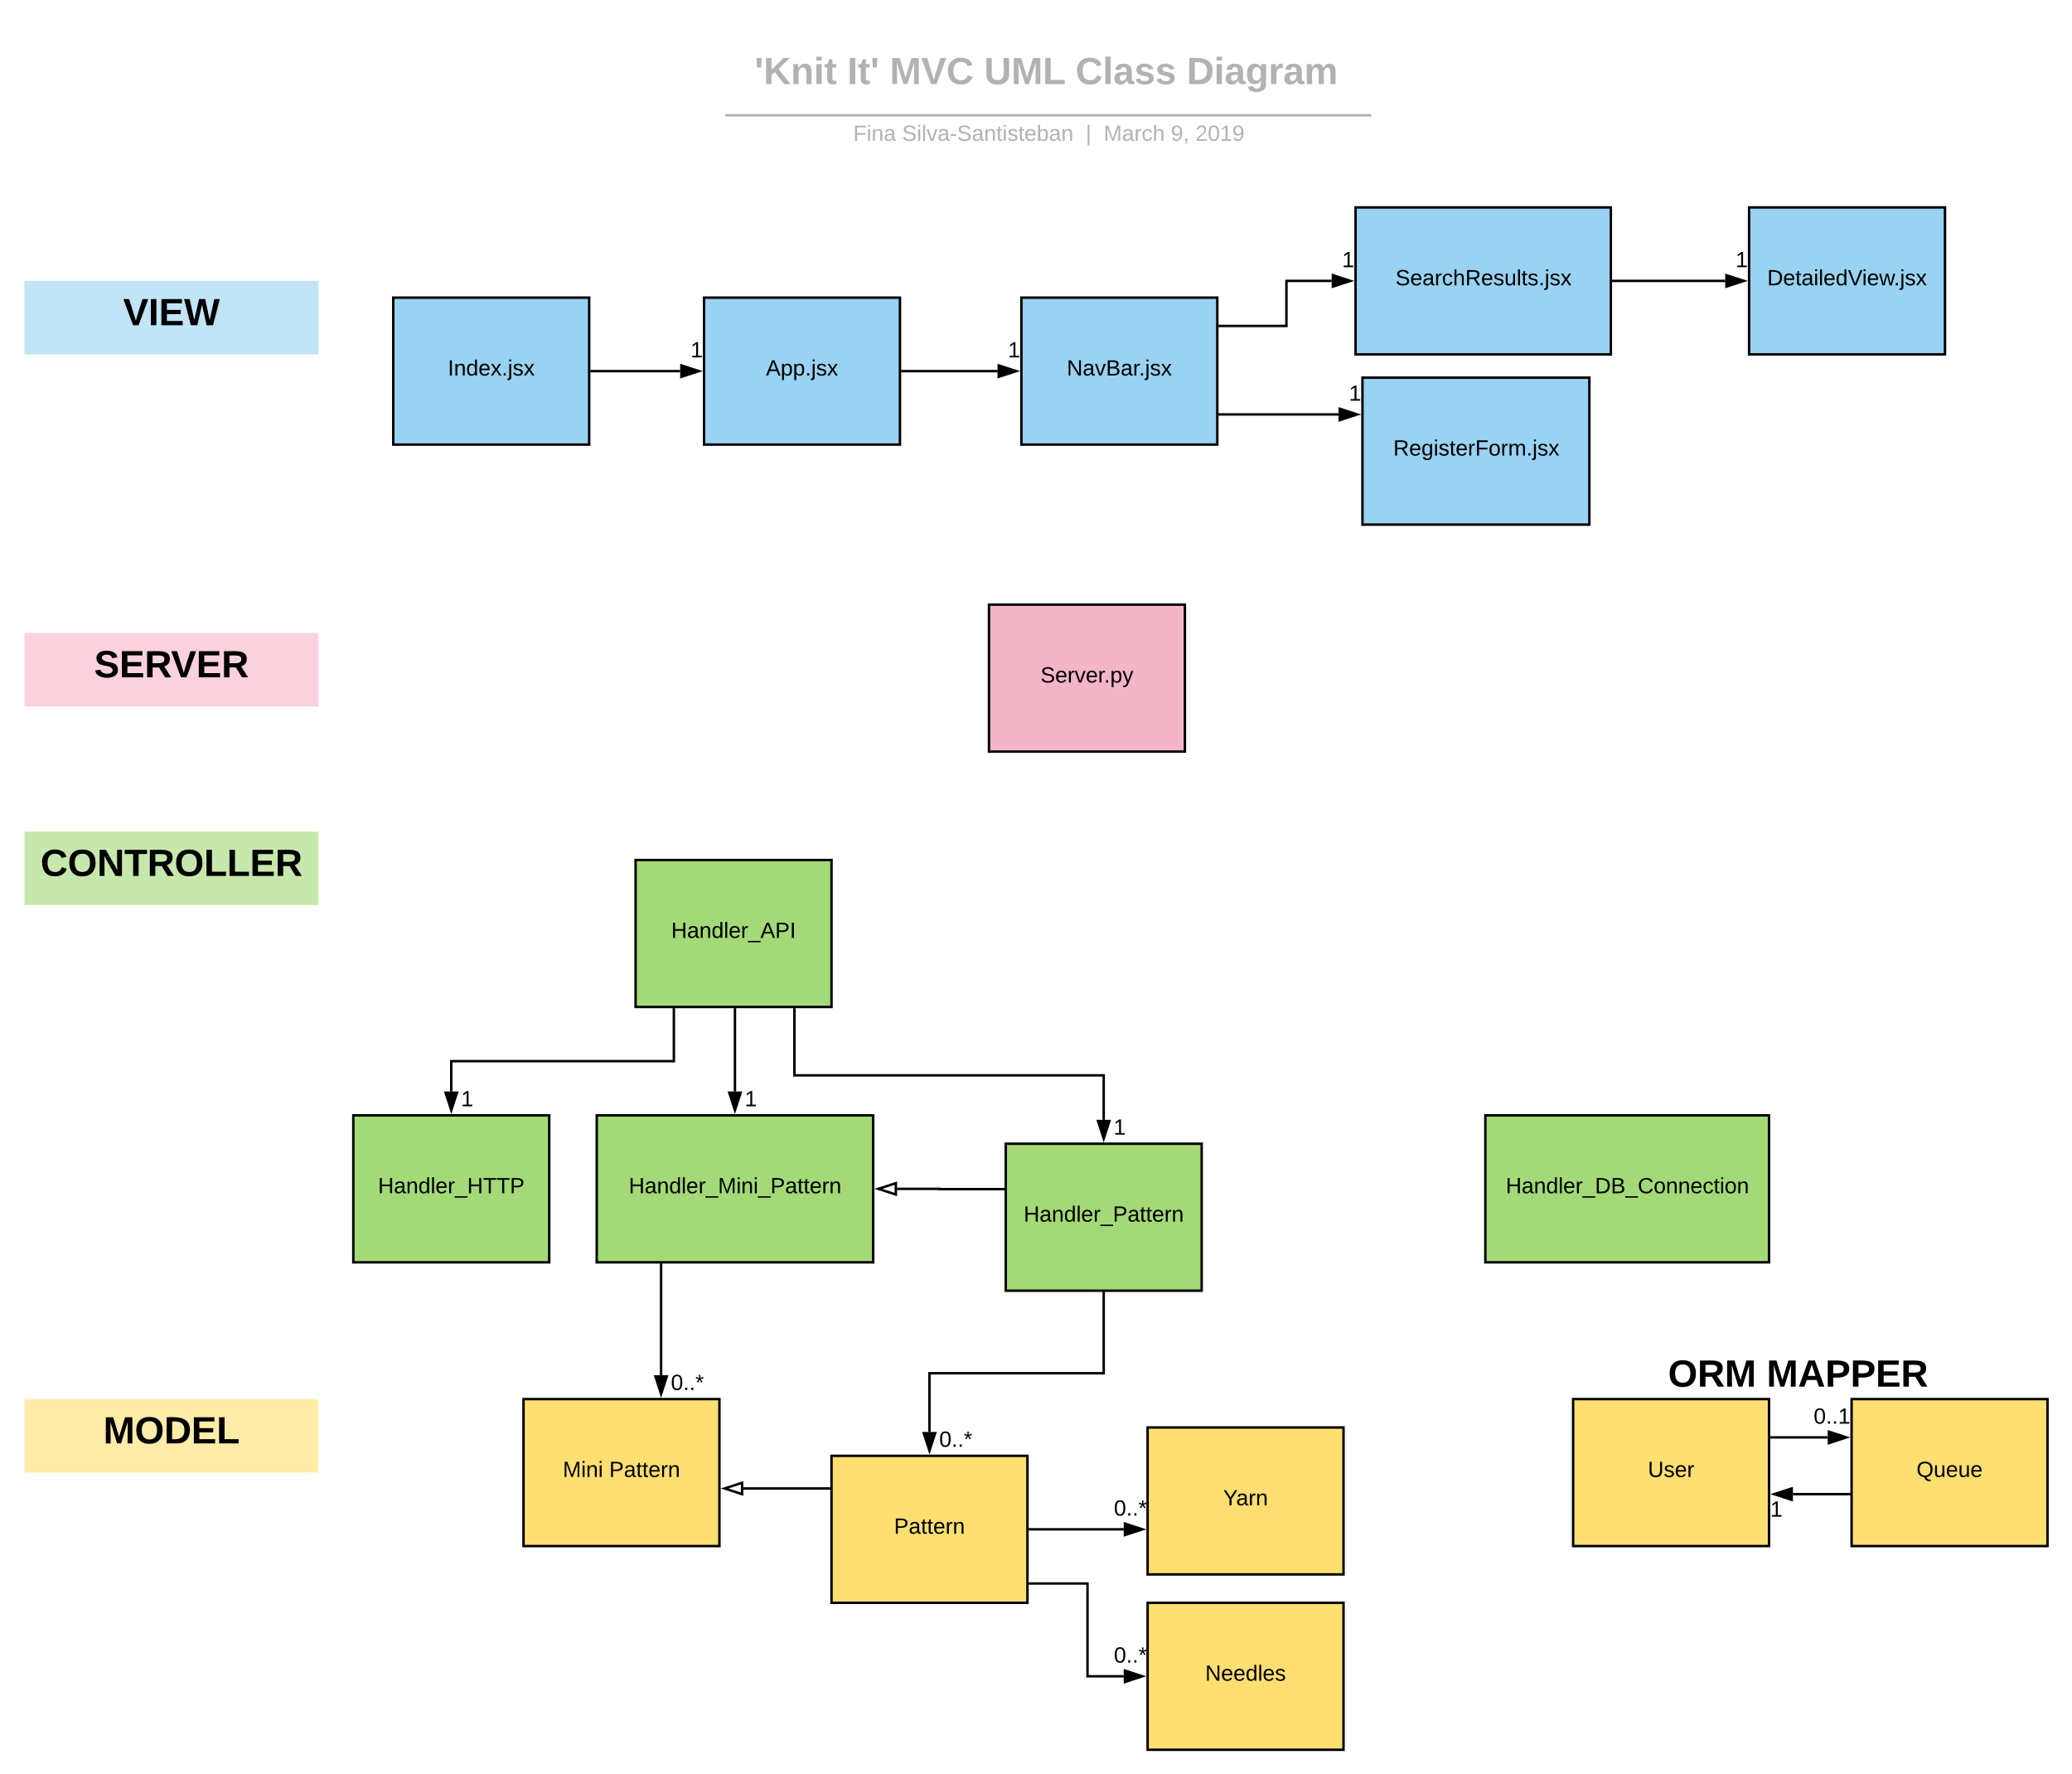 <svg xmlns="http://www.w3.org/2000/svg" xmlns:xlink="http://www.w3.org/1999/xlink" xmlns:lucid="lucid" width="1692.13" height="1448.68"><g transform="translate(-165.333 -62.315)" lucid:page-tab-id="0_0"><path d="M0 0h2038.67v1575.33H0z" fill="#fff"/><path d="M539.25 94.32c0-6.63 5.37-12 12-12h936.17c6.63 0 12 5.37 12 12v60.13c0 6.63-5.37 12-12 12H551.25c-6.63 0-12-5.37-12-12z" stroke="#000" stroke-opacity="0" stroke-width="2" fill="#fff" fill-opacity="0"/><use xlink:href="#a" transform="matrix(1,0,0,1,544.246,87.315) translate(237.355 43.678)"/><use xlink:href="#b" transform="matrix(1,0,0,1,544.246,87.315) translate(313.033 43.678)"/><use xlink:href="#c" transform="matrix(1,0,0,1,544.246,87.315) translate(347.697 43.678)"/><use xlink:href="#d" transform="matrix(1,0,0,1,544.246,87.315) translate(424.748 43.678)"/><use xlink:href="#e" transform="matrix(1,0,0,1,544.246,87.315) translate(499.396 43.678)"/><use xlink:href="#f" transform="matrix(1,0,0,1,544.246,87.315) translate(590.261 43.678)"/><path d="M794.38 168.7c0-6.6 5.37-12 12-12h430c6.63 0 12 5.4 12 12v9.94c0 6.63-5.37 12-12 12h-430c-6.63 0-12-5.37-12-12z" stroke="#000" stroke-opacity="0" stroke-width="2" fill="#fff" fill-opacity="0"/><use xlink:href="#g" transform="matrix(1,0,0,1,799.378,161.712) translate(62.711 15.604)"/><use xlink:href="#h" transform="matrix(1,0,0,1,799.378,161.712) translate(102.652 15.604)"/><use xlink:href="#i" transform="matrix(1,0,0,1,799.378,161.712) translate(252.606 15.604)"/><use xlink:href="#j" transform="matrix(1,0,0,1,799.378,161.712) translate(267.271 15.604)"/><use xlink:href="#k" transform="matrix(1,0,0,1,799.378,161.712) translate(322.227 15.604)"/><use xlink:href="#l" transform="matrix(1,0,0,1,799.378,161.712) translate(342.248 15.604)"/><path d="M760.64 156.47h521.58M760.64 156.47h-3M1282.22 156.47h3" stroke="#b2b2b2" stroke-width="2" fill="none"/><path d="M684.4 764.5h160v120h-160z" stroke="#000" stroke-width="2" fill="#a3d977"/><use xlink:href="#m" transform="matrix(1,0,0,1,692.398,772.5) translate(21.075 55.6)"/><path d="M453.87 973h160v120h-160z" stroke="#000" stroke-width="2" fill="#a3d977"/><use xlink:href="#n" transform="matrix(1,0,0,1,461.873,981) translate(12.15 55.6)"/><path d="M986.7 996.17h160v120h-160z" stroke="#000" stroke-width="2" fill="#a3d977"/><use xlink:href="#o" transform="matrix(1,0,0,1,994.706,1004.167) translate(6.6 55.6)"/><path d="M652.65 973h225.78v120H652.65z" stroke="#000" stroke-width="2" fill="#a3d977"/><use xlink:href="#p" transform="matrix(1,0,0,1,660.652,981) translate(18.175 55.6)"/><path d="M592.87 1204.67h160v120h-160z" stroke="#000" stroke-width="2" fill="#ffdf71"/><use xlink:href="#q" transform="matrix(1,0,0,1,600.873,1212.667) translate(24.1 55.6)"/><use xlink:href="#r" transform="matrix(1,0,0,1,600.873,1212.667) translate(61.95 55.6)"/><path d="M844.4 1251h160v120h-160z" stroke="#000" stroke-width="2" fill="#ffdf71"/><use xlink:href="#s" transform="matrix(1,0,0,1,852.398,1259) translate(43.025 55.6)"/><path d="M1102.54 1227.83h160v120h-160z" stroke="#000" stroke-width="2" fill="#ffdf71"/><use xlink:href="#t" transform="matrix(1,0,0,1,1110.54,1235.833) translate(53.7 55.6)"/><path d="M1102.54 1371h160v120h-160z" stroke="#000" stroke-width="2" fill="#ffdf71"/><use xlink:href="#u" transform="matrix(1,0,0,1,1110.54,1379) translate(39.05 55.6)"/><path d="M1677.46 1204.67h160v120h-160z" stroke="#000" stroke-width="2" fill="#ffdf71"/><use xlink:href="#v" transform="matrix(1,0,0,1,1685.46,1212.667) translate(45 55.6)"/><path d="M1450.04 1204.67h160v120h-160z" stroke="#000" stroke-width="2" fill="#ffdf71"/><use xlink:href="#w" transform="matrix(1,0,0,1,1458.04,1212.667) translate(53.05 55.6)"/><path d="M1378.37 973h231.67v120h-231.67z" stroke="#000" stroke-width="2" fill="#a3d977"/><use xlink:href="#x" transform="matrix(1,0,0,1,1386.373,981) translate(8.65 55.6)"/><path d="M765.54 885.5v68" stroke="#000" stroke-width="2" fill="none"/><path d="M766.54 885.5h-2v-1h2z"/><path d="M765.54 968.76l-4.64-14.26h9.28z" stroke="#000" stroke-width="2"/><use xlink:href="#y" transform="matrix(1,0,0,1,773.54,951.2) translate(0 14.4)"/><path d="M715.66 885.5v43.25h-181.8v24.75" stroke="#000" stroke-width="2" fill="none"/><path d="M716.66 885.5h-2v-1h2z"/><path d="M533.87 968.76l-4.63-14.26h9.27z" stroke="#000" stroke-width="2"/><use xlink:href="#y" transform="matrix(1,0,0,1,541.873,951.2) translate(0 14.4)"/><path d="M814.1 885.5v54.83h252.6v36.33" stroke="#000" stroke-width="2" fill="none"/><path d="M815.1 885.5h-2v-1h2z"/><path d="M1066.7 991.93l-4.63-14.27h9.27z" stroke="#000" stroke-width="2"/><use xlink:href="#y" transform="matrix(1,0,0,1,1074.706,974.367) translate(0 14.4)"/><path d="M705.23 1094v91.16" stroke="#000" stroke-width="2" fill="none"/><path d="M706.23 1094h-2v-1h2z"/><path d="M705.23 1200.43l-4.63-14.27h9.27z" stroke="#000" stroke-width="2"/><use xlink:href="#z" transform="matrix(1,0,0,1,713.231,1182.867) translate(0 14.4)"/><path d="M1066.7 1117.17v66.4H924.4v47.93" stroke="#000" stroke-width="2" fill="none"/><path d="M1067.7 1117.17h-2v-1h2z"/><path d="M924.4 1246.76l-4.64-14.26h9.27z" stroke="#000" stroke-width="2"/><use xlink:href="#z" transform="matrix(1,0,0,1,932.398,1229.2) translate(0 14.4)"/><path d="M985.7 1033.23h-53.13v-.23h-34.64" stroke="#000" stroke-width="2" fill="none"/><path d="M986.7 1034.23h-1v-2h1z"/><path d="M882.66 1033l14.27-4.64v9.28z" stroke="#000" stroke-width="2" fill="#fff"/><path d="M1005.4 1355.25h48.07V1431h29.57" stroke="#000" stroke-width="2" fill="none"/><path d="M1005.4 1356.25h-1v-2h1z"/><path d="M1098.3 1431l-14.26 4.64v-9.28z" stroke="#000" stroke-width="2"/><use xlink:href="#z" transform="matrix(1,0,0,1,1075.04,1405.4) translate(0 14.4)"/><path d="M1611.04 1235.94h46.92" stroke="#000" stroke-width="2" fill="none"/><path d="M1611.04 1236.94h-1v-2h1z"/><path d="M1673.22 1235.94l-14.26 4.64v-9.27z" stroke="#000" stroke-width="2"/><use xlink:href="#A" transform="matrix(1,0,0,1,1646.46,1210.342) translate(0 14.4)"/><path d="M1676.46 1282.28h-46.92" stroke="#000" stroke-width="2" fill="none"/><path d="M1677.46 1283.28h-1v-2h1z"/><path d="M1614.28 1282.28l14.26-4.64v9.27z" stroke="#000" stroke-width="2"/><use xlink:href="#y" transform="matrix(1,0,0,1,1611.04,1286.275) translate(0 14.4)"/><path d="M843.4 1277.64h-71.02" stroke="#000" stroke-width="2" fill="none"/><path d="M844.4 1278.64h-1v-2h1z"/><path d="M757.1 1277.64l14.28-4.63v9.28z" stroke="#000" stroke-width="2" fill="#fff"/><path d="M1005.4 1311h77.64" stroke="#000" stroke-width="2" fill="none"/><path d="M1005.4 1312h-1v-2h1z"/><path d="M1098.3 1311l-14.26 4.64v-9.28z" stroke="#000" stroke-width="2"/><use xlink:href="#z" transform="matrix(1,0,0,1,1075.04,1285.4) translate(0 14.4)"/><path d="M486.5 305.33h160v120h-160z" stroke="#000" stroke-width="2" fill="#99d2f2"/><use xlink:href="#B" transform="matrix(1,0,0,1,494.5,313.333) translate(36.525 55.6)"/><path d="M740.3 305.33h160v120h-160z" stroke="#000" stroke-width="2" fill="#99d2f2"/><use xlink:href="#C" transform="matrix(1,0,0,1,748.308,313.333) translate(42.525 55.6)"/><path d="M999.47 305.33h160v120h-160z" stroke="#000" stroke-width="2" fill="#99d2f2"/><use xlink:href="#D" transform="matrix(1,0,0,1,1007.475,313.333) translate(29.075 55.6)"/><path d="M1272.36 231.67h208.5v120h-208.5z" stroke="#000" stroke-width="2" fill="#99d2f2"/><use xlink:href="#E" transform="matrix(1,0,0,1,1280.358,239.667) translate(24.6 55.6)"/><path d="M1278 370.67h185.32v120H1278z" stroke="#000" stroke-width="2" fill="#99d2f2"/><use xlink:href="#F" transform="matrix(1,0,0,1,1285.987,378.667) translate(17.175 55.6)"/><path d="M1593.74 231.67h160v120h-160z" stroke="#000" stroke-width="2" fill="#99d2f2"/><use xlink:href="#G" transform="matrix(1,0,0,1,1601.741,239.667) translate(6.825 55.6)"/><path d="M647.5 365.33h73.3" stroke="#000" stroke-width="2" fill="none"/><path d="M647.5 366.33h-1v-2h1z"/><path d="M736.07 365.33l-14.26 4.64v-9.27z" stroke="#000" stroke-width="2"/><use xlink:href="#y" transform="matrix(1,0,0,1,729.308,339.733) translate(0 14.4)"/><path d="M901.3 365.33h78.67" stroke="#000" stroke-width="2" fill="none"/><path d="M901.3 366.33h-1v-2h1z"/><path d="M995.24 365.33l-14.27 4.64v-9.27z" stroke="#000" stroke-width="2"/><use xlink:href="#y" transform="matrix(1,0,0,1,988.475,339.733) translate(0 14.4)"/><path d="M1160.47 328.45h55.45v-36.78h36.94" stroke="#000" stroke-width="2" fill="none"/><path d="M1160.47 329.45h-1v-2h1z"/><path d="M1268.12 291.67l-14.26 4.63v-9.27z" stroke="#000" stroke-width="2"/><use xlink:href="#y" transform="matrix(1,0,0,1,1261.358,266.067) translate(0 14.4)"/><path d="M1160.47 400.7h98.02" stroke="#000" stroke-width="2" fill="none"/><path d="M1160.47 401.7h-1v-2h1z"/><path d="M1273.75 400.7l-14.26 4.64v-9.27z" stroke="#000" stroke-width="2"/><use xlink:href="#y" transform="matrix(1,0,0,1,1266.987,375.105) translate(0 14.4)"/><path d="M1481.86 291.67h92.38" stroke="#000" stroke-width="2" fill="none"/><path d="M1481.86 292.67h-1v-2h1z"/><path d="M1589.5 291.67l-14.26 4.63v-9.27z" stroke="#000" stroke-width="2"/><use xlink:href="#y" transform="matrix(1,0,0,1,1582.741,266.067) translate(0 14.4)"/><path d="M973 556h160v120H973z" stroke="#000" stroke-width="2" fill="#f5b5c8"/><use xlink:href="#H" transform="matrix(1,0,0,1,981,564) translate(34.05 55.6)"/><path d="M185.33 1204.67h240v60h-240z" stroke="#000" stroke-opacity="0" stroke-width="2" fill="#ffeca9"/><g><use xlink:href="#I" transform="matrix(1,0,0,1,190.333,1209.667) translate(59.357 31.178)"/></g><path d="M185.33 741.33h240v60h-240z" stroke="#000" stroke-opacity="0" stroke-width="2" fill="#c7e8ac"/><g><use xlink:href="#J" transform="matrix(1,0,0,1,190.333,746.333) translate(8.047 31.178)"/></g><path d="M185.33 291.67h240v60h-240z" stroke="#000" stroke-opacity="0" stroke-width="2" fill="#c1e4f7"/><g><use xlink:href="#K" transform="matrix(1,0,0,1,190.333,296.667) translate(75.574 31.178)"/></g><path d="M185.33 579.17h240v60h-240z" stroke="#000" stroke-opacity="0" stroke-width="2" fill="#f9d2de"/><g><use xlink:href="#L" transform="matrix(1,0,0,1,190.333,584.167) translate(51.892 31.178)"/></g><path d="M1513.74 1158.33h240v60h-240z" stroke="#000" stroke-opacity="0" stroke-width="2" fill-opacity="0"/><g><use xlink:href="#M" transform="matrix(1,0,0,1,1518.741,1163.333) translate(8.819 31.178)"/><use xlink:href="#N" transform="matrix(1,0,0,1,1518.741,1163.333) translate(89.302 31.178)"/></g><defs><path fill="#b2b2b2" d="M62-158H24l-5-90h48" id="O"/><path fill="#b2b2b2" d="M195 0l-88-114-31 24V0H24v-248h52v113l112-113h60L142-143 257 0h-62" id="P"/><path fill="#b2b2b2" d="M135-194c87-1 58 113 63 194h-50c-7-57 23-157-34-157-59 0-34 97-39 157H25l-1-190h47c2 12-1 28 3 38 12-26 28-41 61-42" id="Q"/><path fill="#b2b2b2" d="M25-224v-37h50v37H25zM25 0v-190h50V0H25" id="R"/><path fill="#b2b2b2" d="M115-3C79 11 28 4 28-45v-112H4v-33h27l15-45h31v45h36v33H77v99c-1 23 16 31 38 25v30" id="S"/><g id="a"><use transform="matrix(0.086,0,0,0.086,0,0)" xlink:href="#O"/><use transform="matrix(0.086,0,0,0.086,7.293,0)" xlink:href="#P"/><use transform="matrix(0.086,0,0,0.086,29.516,0)" xlink:href="#Q"/><use transform="matrix(0.086,0,0,0.086,48.307,0)" xlink:href="#R"/><use transform="matrix(0.086,0,0,0.086,56.887,0)" xlink:href="#S"/></g><path fill="#b2b2b2" d="M24 0v-248h52V0H24" id="T"/><g id="b"><use transform="matrix(0.086,0,0,0.086,0,0)" xlink:href="#T"/><use transform="matrix(0.086,0,0,0.086,8.58,0)" xlink:href="#S"/><use transform="matrix(0.086,0,0,0.086,18.791,0)" xlink:href="#O"/></g><path fill="#b2b2b2" d="M230 0l2-204L168 0h-37L68-204 70 0H24v-248h70l56 185 57-185h69V0h-46" id="U"/><path fill="#b2b2b2" d="M147 0H94L2-248h55l64 206c17-72 42-137 63-206h54" id="V"/><path fill="#b2b2b2" d="M67-125c0 53 21 87 73 88 37 1 54-22 65-47l45 17C233-25 199 4 140 4 58 4 20-42 15-125 8-235 124-281 211-232c18 10 29 29 36 50l-46 12c-8-25-30-41-62-41-52 0-71 34-72 86" id="W"/><g id="c"><use transform="matrix(0.086,0,0,0.086,0,0)" xlink:href="#U"/><use transform="matrix(0.086,0,0,0.086,25.655,0)" xlink:href="#V"/><use transform="matrix(0.086,0,0,0.086,46.248,0)" xlink:href="#W"/></g><path fill="#b2b2b2" d="M238-95c0 69-44 99-111 99C63 4 22-25 22-93v-155h51v151c-1 38 19 59 55 60 90 1 49-130 58-211h52v153" id="X"/><path fill="#b2b2b2" d="M24 0v-248h52v208h133V0H24" id="Y"/><g id="d"><use transform="matrix(0.086,0,0,0.086,0,0)" xlink:href="#X"/><use transform="matrix(0.086,0,0,0.086,22.223,0)" xlink:href="#U"/><use transform="matrix(0.086,0,0,0.086,47.878,0)" xlink:href="#Y"/></g><path fill="#b2b2b2" d="M25 0v-261h50V0H25" id="Z"/><path fill="#b2b2b2" d="M133-34C117-15 103 5 69 4 32 3 11-16 11-54c-1-60 55-63 116-61 1-26-3-47-28-47-18 1-26 9-28 27l-52-2c7-38 36-58 82-57s74 22 75 68l1 82c-1 14 12 18 25 15v27c-30 8-71 5-69-32zm-48 3c29 0 43-24 42-57-32 0-66-3-65 30 0 17 8 27 23 27" id="aa"/><path fill="#b2b2b2" d="M137-138c1-29-70-34-71-4 15 46 118 7 119 86 1 83-164 76-172 9l43-7c4 19 20 25 44 25 33 8 57-30 24-41C81-84 22-81 20-136c-2-80 154-74 161-7" id="ab"/><g id="e"><use transform="matrix(0.086,0,0,0.086,0,0)" xlink:href="#W"/><use transform="matrix(0.086,0,0,0.086,22.223,0)" xlink:href="#Z"/><use transform="matrix(0.086,0,0,0.086,30.803,0)" xlink:href="#aa"/><use transform="matrix(0.086,0,0,0.086,47.964,0)" xlink:href="#ab"/><use transform="matrix(0.086,0,0,0.086,65.124,0)" xlink:href="#ab"/></g><path fill="#b2b2b2" d="M24-248c120-7 223 5 221 122C244-46 201 0 124 0H24v-248zM76-40c74 7 117-18 117-86 0-67-45-88-117-82v168" id="ac"/><path fill="#b2b2b2" d="M195-6C206 82 75 100 31 46c-4-6-6-13-8-21l49-6c3 16 16 24 34 25 40 0 42-37 40-79-11 22-30 35-61 35-53 0-70-43-70-97 0-56 18-96 73-97 30 0 46 14 59 34l2-30h47zm-90-29c32 0 41-27 41-63 0-35-9-62-40-62-32 0-39 29-40 63 0 36 9 62 39 62" id="ad"/><path fill="#b2b2b2" d="M135-150c-39-12-60 13-60 57V0H25l-1-190h47c2 13-1 29 3 40 6-28 27-53 61-41v41" id="ae"/><path fill="#b2b2b2" d="M220-157c-53 9-28 100-34 157h-49v-107c1-27-5-49-29-50C55-147 81-57 75 0H25l-1-190h47c2 12-1 28 3 38 10-53 101-56 108 0 13-22 24-43 59-42 82 1 51 116 57 194h-49v-107c-1-25-5-48-29-50" id="af"/><g id="f"><use transform="matrix(0.086,0,0,0.086,0,0)" xlink:href="#ac"/><use transform="matrix(0.086,0,0,0.086,22.223,0)" xlink:href="#R"/><use transform="matrix(0.086,0,0,0.086,30.803,0)" xlink:href="#aa"/><use transform="matrix(0.086,0,0,0.086,47.964,0)" xlink:href="#ad"/><use transform="matrix(0.086,0,0,0.086,66.754,0)" xlink:href="#ae"/><use transform="matrix(0.086,0,0,0.086,78.767,0)" xlink:href="#aa"/><use transform="matrix(0.086,0,0,0.086,95.927,0)" xlink:href="#af"/></g><path fill="#b2b2b2" d="M63-220v92h138v28H63V0H30v-248h175v28H63" id="ag"/><path fill="#b2b2b2" d="M24-231v-30h32v30H24zM24 0v-190h32V0H24" id="ah"/><path fill="#b2b2b2" d="M117-194c89-4 53 116 60 194h-32v-121c0-31-8-49-39-48C34-167 62-67 57 0H25l-1-190h30c1 10-1 24 2 32 11-22 29-35 61-36" id="ai"/><path fill="#b2b2b2" d="M141-36C126-15 110 5 73 4 37 3 15-17 15-53c-1-64 63-63 125-63 3-35-9-54-41-54-24 1-41 7-42 31l-33-3c5-37 33-52 76-52 45 0 72 20 72 64v82c-1 20 7 32 28 27v20c-31 9-61-2-59-35zM48-53c0 20 12 33 32 33 41-3 63-29 60-74-43 2-92-5-92 41" id="aj"/><g id="g"><use transform="matrix(0.05,0,0,0.05,0,0)" xlink:href="#ag"/><use transform="matrix(0.05,0,0,0.05,10.961,0)" xlink:href="#ah"/><use transform="matrix(0.05,0,0,0.05,14.915,0)" xlink:href="#ai"/><use transform="matrix(0.05,0,0,0.05,24.926,0)" xlink:href="#aj"/></g><path fill="#b2b2b2" d="M185-189c-5-48-123-54-124 2 14 75 158 14 163 119 3 78-121 87-175 55-17-10-28-26-33-46l33-7c5 56 141 63 141-1 0-78-155-14-162-118-5-82 145-84 179-34 5 7 8 16 11 25" id="ak"/><path fill="#b2b2b2" d="M24 0v-261h32V0H24" id="al"/><path fill="#b2b2b2" d="M108 0H70L1-190h34L89-25l56-165h34" id="am"/><path fill="#b2b2b2" d="M16-82v-28h88v28H16" id="an"/><path fill="#b2b2b2" d="M59-47c-2 24 18 29 38 22v24C64 9 27 4 27-40v-127H5v-23h24l9-43h21v43h35v23H59v120" id="ao"/><path fill="#b2b2b2" d="M135-143c-3-34-86-38-87 0 15 53 115 12 119 90S17 21 10-45l28-5c4 36 97 45 98 0-10-56-113-15-118-90-4-57 82-63 122-42 12 7 21 19 24 35" id="ap"/><path fill="#b2b2b2" d="M100-194c63 0 86 42 84 106H49c0 40 14 67 53 68 26 1 43-12 49-29l28 8c-11 28-37 45-77 45C44 4 14-33 15-96c1-61 26-98 85-98zm52 81c6-60-76-77-97-28-3 7-6 17-6 28h103" id="aq"/><path fill="#b2b2b2" d="M115-194c53 0 69 39 70 98 0 66-23 100-70 100C84 3 66-7 56-30L54 0H23l1-261h32v101c10-23 28-34 59-34zm-8 174c40 0 45-34 45-75 0-40-5-75-45-74-42 0-51 32-51 76 0 43 10 73 51 73" id="ar"/><g id="h"><use transform="matrix(0.05,0,0,0.05,0,0)" xlink:href="#ak"/><use transform="matrix(0.05,0,0,0.05,12.012,0)" xlink:href="#ah"/><use transform="matrix(0.05,0,0,0.05,15.966,0)" xlink:href="#al"/><use transform="matrix(0.05,0,0,0.05,19.92,0)" xlink:href="#am"/><use transform="matrix(0.05,0,0,0.05,28.93,0)" xlink:href="#aj"/><use transform="matrix(0.05,0,0,0.05,38.94,0)" xlink:href="#an"/><use transform="matrix(0.05,0,0,0.05,44.896,0)" xlink:href="#ak"/><use transform="matrix(0.05,0,0,0.05,56.908,0)" xlink:href="#aj"/><use transform="matrix(0.05,0,0,0.05,66.919,0)" xlink:href="#ai"/><use transform="matrix(0.05,0,0,0.05,76.929,0)" xlink:href="#ao"/><use transform="matrix(0.05,0,0,0.05,81.934,0)" xlink:href="#ah"/><use transform="matrix(0.05,0,0,0.05,85.888,0)" xlink:href="#ap"/><use transform="matrix(0.05,0,0,0.05,94.898,0)" xlink:href="#ao"/><use transform="matrix(0.05,0,0,0.05,99.903,0)" xlink:href="#aq"/><use transform="matrix(0.05,0,0,0.05,109.913,0)" xlink:href="#ar"/><use transform="matrix(0.05,0,0,0.05,119.923,0)" xlink:href="#aj"/><use transform="matrix(0.05,0,0,0.05,129.934,0)" xlink:href="#ai"/></g><path fill="#b2b2b2" d="M32 76v-337h29V76H32" id="as"/><use transform="matrix(0.05,0,0,0.05,0,0)" xlink:href="#as" id="i"/><path fill="#b2b2b2" d="M240 0l2-218c-23 76-54 145-80 218h-23L58-218 59 0H30v-248h44l77 211c21-75 51-140 76-211h43V0h-30" id="at"/><path fill="#b2b2b2" d="M114-163C36-179 61-72 57 0H25l-1-190h30c1 12-1 29 2 39 6-27 23-49 58-41v29" id="au"/><path fill="#b2b2b2" d="M96-169c-40 0-48 33-48 73s9 75 48 75c24 0 41-14 43-38l32 2c-6 37-31 61-74 61-59 0-76-41-82-99-10-93 101-131 147-64 4 7 5 14 7 22l-32 3c-4-21-16-35-41-35" id="av"/><path fill="#b2b2b2" d="M106-169C34-169 62-67 57 0H25v-261h32l-1 103c12-21 28-36 61-36 89 0 53 116 60 194h-32v-121c2-32-8-49-39-48" id="aw"/><g id="j"><use transform="matrix(0.05,0,0,0.05,0,0)" xlink:href="#at"/><use transform="matrix(0.05,0,0,0.05,14.965,0)" xlink:href="#aj"/><use transform="matrix(0.05,0,0,0.05,24.976,0)" xlink:href="#au"/><use transform="matrix(0.05,0,0,0.05,30.932,0)" xlink:href="#av"/><use transform="matrix(0.05,0,0,0.05,39.941,0)" xlink:href="#aw"/></g><path fill="#b2b2b2" d="M99-251c64 0 84 50 84 122C183-37 130 33 47-8c-14-7-20-23-25-40l30-5c6 39 69 39 84 7 9-19 16-44 16-74-10 22-31 35-62 35-49 0-73-33-73-83 0-54 28-83 82-83zm-1 141c31-1 51-18 51-49 0-36-14-67-51-67-34 0-49 23-49 58 0 34 15 58 49 58" id="ax"/><path fill="#b2b2b2" d="M68-38c1 34 0 65-14 84H32c9-13 17-26 17-46H33v-38h35" id="ay"/><g id="k"><use transform="matrix(0.05,0,0,0.05,0,0)" xlink:href="#ax"/><use transform="matrix(0.05,0,0,0.05,10.01,0)" xlink:href="#ay"/></g><path fill="#b2b2b2" d="M101-251c82-7 93 87 43 132L82-64C71-53 59-42 53-27h129V0H18c2-99 128-94 128-182 0-28-16-43-45-43s-46 15-49 41l-32-3c6-41 34-60 81-64" id="az"/><path fill="#b2b2b2" d="M101-251c68 0 85 55 85 127S166 4 100 4C33 4 14-52 14-124c0-73 17-127 87-127zm-1 229c47 0 54-49 54-102s-4-102-53-102c-51 0-55 48-55 102 0 53 5 102 54 102" id="aA"/><path fill="#b2b2b2" d="M27 0v-27h64v-190l-56 39v-29l58-41h29v221h61V0H27" id="aB"/><g id="l"><use transform="matrix(0.05,0,0,0.05,0,0)" xlink:href="#az"/><use transform="matrix(0.05,0,0,0.05,10.01,0)" xlink:href="#aA"/><use transform="matrix(0.05,0,0,0.05,20.021,0)" xlink:href="#aB"/><use transform="matrix(0.05,0,0,0.05,30.031,0)" xlink:href="#ax"/></g><path d="M197 0v-115H63V0H30v-248h33v105h134v-105h34V0h-34" id="aC"/><path d="M141-36C126-15 110 5 73 4 37 3 15-17 15-53c-1-64 63-63 125-63 3-35-9-54-41-54-24 1-41 7-42 31l-33-3c5-37 33-52 76-52 45 0 72 20 72 64v82c-1 20 7 32 28 27v20c-31 9-61-2-59-35zM48-53c0 20 12 33 32 33 41-3 63-29 60-74-43 2-92-5-92 41" id="aD"/><path d="M117-194c89-4 53 116 60 194h-32v-121c0-31-8-49-39-48C34-167 62-67 57 0H25l-1-190h30c1 10-1 24 2 32 11-22 29-35 61-36" id="aE"/><path d="M85-194c31 0 48 13 60 33l-1-100h32l1 261h-30c-2-10 0-23-3-31C134-8 116 4 85 4 32 4 16-35 15-94c0-66 23-100 70-100zm9 24c-40 0-46 34-46 75 0 40 6 74 45 74 42 0 51-32 51-76 0-42-9-74-50-73" id="aF"/><path d="M24 0v-261h32V0H24" id="aG"/><path d="M100-194c63 0 86 42 84 106H49c0 40 14 67 53 68 26 1 43-12 49-29l28 8c-11 28-37 45-77 45C44 4 14-33 15-96c1-61 26-98 85-98zm52 81c6-60-76-77-97-28-3 7-6 17-6 28h103" id="aH"/><path d="M114-163C36-179 61-72 57 0H25l-1-190h30c1 12-1 29 2 39 6-27 23-49 58-41v29" id="aI"/><path d="M-5 72V49h209v23H-5" id="aJ"/><path d="M205 0l-28-72H64L36 0H1l101-248h38L239 0h-34zm-38-99l-47-123c-12 45-31 82-46 123h93" id="aK"/><path d="M30-248c87 1 191-15 191 75 0 78-77 80-158 76V0H30v-248zm33 125c57 0 124 11 124-50 0-59-68-47-124-48v98" id="aL"/><path d="M33 0v-248h34V0H33" id="aM"/><g id="m"><use transform="matrix(0.05,0,0,0.05,0,0)" xlink:href="#aC"/><use transform="matrix(0.05,0,0,0.05,12.95,0)" xlink:href="#aD"/><use transform="matrix(0.05,0,0,0.05,22.95,0)" xlink:href="#aE"/><use transform="matrix(0.05,0,0,0.05,32.95,0)" xlink:href="#aF"/><use transform="matrix(0.05,0,0,0.05,42.95,0)" xlink:href="#aG"/><use transform="matrix(0.05,0,0,0.05,46.9,0)" xlink:href="#aH"/><use transform="matrix(0.05,0,0,0.05,56.9,0)" xlink:href="#aI"/><use transform="matrix(0.05,0,0,0.05,62.85,0)" xlink:href="#aJ"/><use transform="matrix(0.05,0,0,0.05,72.85,0)" xlink:href="#aK"/><use transform="matrix(0.05,0,0,0.05,84.85,0)" xlink:href="#aL"/><use transform="matrix(0.05,0,0,0.05,96.85,0)" xlink:href="#aM"/></g><path d="M127-220V0H93v-220H8v-28h204v28h-85" id="aN"/><g id="n"><use transform="matrix(0.05,0,0,0.05,0,0)" xlink:href="#aC"/><use transform="matrix(0.05,0,0,0.05,12.95,0)" xlink:href="#aD"/><use transform="matrix(0.05,0,0,0.05,22.95,0)" xlink:href="#aE"/><use transform="matrix(0.05,0,0,0.05,32.95,0)" xlink:href="#aF"/><use transform="matrix(0.05,0,0,0.05,42.95,0)" xlink:href="#aG"/><use transform="matrix(0.05,0,0,0.05,46.9,0)" xlink:href="#aH"/><use transform="matrix(0.05,0,0,0.05,56.9,0)" xlink:href="#aI"/><use transform="matrix(0.05,0,0,0.05,62.85,0)" xlink:href="#aJ"/><use transform="matrix(0.05,0,0,0.05,72.85,0)" xlink:href="#aC"/><use transform="matrix(0.05,0,0,0.05,85.8,0)" xlink:href="#aN"/><use transform="matrix(0.05,0,0,0.05,96.75,0)" xlink:href="#aN"/><use transform="matrix(0.05,0,0,0.05,107.7,0)" xlink:href="#aL"/></g><path d="M59-47c-2 24 18 29 38 22v24C64 9 27 4 27-40v-127H5v-23h24l9-43h21v43h35v23H59v120" id="aO"/><g id="o"><use transform="matrix(0.05,0,0,0.05,0,0)" xlink:href="#aC"/><use transform="matrix(0.05,0,0,0.05,12.95,0)" xlink:href="#aD"/><use transform="matrix(0.05,0,0,0.05,22.95,0)" xlink:href="#aE"/><use transform="matrix(0.05,0,0,0.05,32.95,0)" xlink:href="#aF"/><use transform="matrix(0.05,0,0,0.05,42.95,0)" xlink:href="#aG"/><use transform="matrix(0.05,0,0,0.05,46.9,0)" xlink:href="#aH"/><use transform="matrix(0.05,0,0,0.05,56.9,0)" xlink:href="#aI"/><use transform="matrix(0.05,0,0,0.05,62.85,0)" xlink:href="#aJ"/><use transform="matrix(0.05,0,0,0.05,72.85,0)" xlink:href="#aL"/><use transform="matrix(0.05,0,0,0.05,84.85,0)" xlink:href="#aD"/><use transform="matrix(0.05,0,0,0.05,94.85,0)" xlink:href="#aO"/><use transform="matrix(0.05,0,0,0.05,99.85,0)" xlink:href="#aO"/><use transform="matrix(0.05,0,0,0.05,104.85,0)" xlink:href="#aH"/><use transform="matrix(0.05,0,0,0.05,114.85,0)" xlink:href="#aI"/><use transform="matrix(0.05,0,0,0.05,120.8,0)" xlink:href="#aE"/></g><path d="M240 0l2-218c-23 76-54 145-80 218h-23L58-218 59 0H30v-248h44l77 211c21-75 51-140 76-211h43V0h-30" id="aP"/><path d="M24-231v-30h32v30H24zM24 0v-190h32V0H24" id="aQ"/><g id="p"><use transform="matrix(0.05,0,0,0.05,0,0)" xlink:href="#aC"/><use transform="matrix(0.05,0,0,0.05,12.95,0)" xlink:href="#aD"/><use transform="matrix(0.05,0,0,0.05,22.95,0)" xlink:href="#aE"/><use transform="matrix(0.05,0,0,0.05,32.95,0)" xlink:href="#aF"/><use transform="matrix(0.05,0,0,0.05,42.95,0)" xlink:href="#aG"/><use transform="matrix(0.05,0,0,0.05,46.9,0)" xlink:href="#aH"/><use transform="matrix(0.05,0,0,0.05,56.9,0)" xlink:href="#aI"/><use transform="matrix(0.05,0,0,0.05,62.85,0)" xlink:href="#aJ"/><use transform="matrix(0.05,0,0,0.05,72.85,0)" xlink:href="#aP"/><use transform="matrix(0.05,0,0,0.05,87.8,0)" xlink:href="#aQ"/><use transform="matrix(0.05,0,0,0.05,91.75,0)" xlink:href="#aE"/><use transform="matrix(0.05,0,0,0.05,101.75,0)" xlink:href="#aQ"/><use transform="matrix(0.05,0,0,0.05,105.7,0)" xlink:href="#aJ"/><use transform="matrix(0.05,0,0,0.05,115.7,0)" xlink:href="#aL"/><use transform="matrix(0.05,0,0,0.05,127.7,0)" xlink:href="#aD"/><use transform="matrix(0.05,0,0,0.05,137.7,0)" xlink:href="#aO"/><use transform="matrix(0.05,0,0,0.05,142.7,0)" xlink:href="#aO"/><use transform="matrix(0.05,0,0,0.05,147.7,0)" xlink:href="#aH"/><use transform="matrix(0.05,0,0,0.05,157.7,0)" xlink:href="#aI"/><use transform="matrix(0.05,0,0,0.05,163.65,0)" xlink:href="#aE"/></g><g id="q"><use transform="matrix(0.05,0,0,0.05,0,0)" xlink:href="#aP"/><use transform="matrix(0.05,0,0,0.05,14.95,0)" xlink:href="#aQ"/><use transform="matrix(0.05,0,0,0.05,18.9,0)" xlink:href="#aE"/><use transform="matrix(0.05,0,0,0.05,28.9,0)" xlink:href="#aQ"/></g><g id="r"><use transform="matrix(0.05,0,0,0.05,0,0)" xlink:href="#aL"/><use transform="matrix(0.05,0,0,0.05,12,0)" xlink:href="#aD"/><use transform="matrix(0.05,0,0,0.05,22,0)" xlink:href="#aO"/><use transform="matrix(0.05,0,0,0.05,27,0)" xlink:href="#aO"/><use transform="matrix(0.05,0,0,0.05,32,0)" xlink:href="#aH"/><use transform="matrix(0.05,0,0,0.05,42,0)" xlink:href="#aI"/><use transform="matrix(0.05,0,0,0.05,47.95,0)" xlink:href="#aE"/></g><g id="s"><use transform="matrix(0.05,0,0,0.05,0,0)" xlink:href="#aL"/><use transform="matrix(0.05,0,0,0.05,12,0)" xlink:href="#aD"/><use transform="matrix(0.05,0,0,0.05,22,0)" xlink:href="#aO"/><use transform="matrix(0.05,0,0,0.05,27,0)" xlink:href="#aO"/><use transform="matrix(0.05,0,0,0.05,32,0)" xlink:href="#aH"/><use transform="matrix(0.05,0,0,0.05,42,0)" xlink:href="#aI"/><use transform="matrix(0.05,0,0,0.05,47.95,0)" xlink:href="#aE"/></g><path d="M137-103V0h-34v-103L8-248h37l75 118 75-118h37" id="aR"/><g id="t"><use transform="matrix(0.05,0,0,0.05,0,0)" xlink:href="#aR"/><use transform="matrix(0.05,0,0,0.05,10.65,0)" xlink:href="#aD"/><use transform="matrix(0.05,0,0,0.05,20.65,0)" xlink:href="#aI"/><use transform="matrix(0.05,0,0,0.05,26.6,0)" xlink:href="#aE"/></g><path d="M190 0L58-211 59 0H30v-248h39L202-35l-2-213h31V0h-41" id="aS"/><path d="M135-143c-3-34-86-38-87 0 15 53 115 12 119 90S17 21 10-45l28-5c4 36 97 45 98 0-10-56-113-15-118-90-4-57 82-63 122-42 12 7 21 19 24 35" id="aT"/><g id="u"><use transform="matrix(0.05,0,0,0.05,0,0)" xlink:href="#aS"/><use transform="matrix(0.05,0,0,0.05,12.95,0)" xlink:href="#aH"/><use transform="matrix(0.05,0,0,0.05,22.95,0)" xlink:href="#aH"/><use transform="matrix(0.05,0,0,0.05,32.95,0)" xlink:href="#aF"/><use transform="matrix(0.05,0,0,0.05,42.95,0)" xlink:href="#aG"/><use transform="matrix(0.05,0,0,0.05,46.9,0)" xlink:href="#aH"/><use transform="matrix(0.05,0,0,0.05,56.9,0)" xlink:href="#aT"/></g><path d="M140-251c81 0 123 46 123 126C263-53 228-8 163 1c7 30 30 48 69 40v23c-55 16-95-15-103-61C56-3 17-48 17-125c0-80 42-126 123-126zm0 227c63 0 89-41 89-101s-29-99-89-99c-61 0-89 39-89 99S79-25 140-24" id="aU"/><path d="M84 4C-5 8 30-112 23-190h32v120c0 31 7 50 39 49 72-2 45-101 50-169h31l1 190h-30c-1-10 1-25-2-33-11 22-28 36-60 37" id="aV"/><g id="v"><use transform="matrix(0.05,0,0,0.05,0,0)" xlink:href="#aU"/><use transform="matrix(0.05,0,0,0.05,14,0)" xlink:href="#aV"/><use transform="matrix(0.05,0,0,0.05,24,0)" xlink:href="#aH"/><use transform="matrix(0.05,0,0,0.05,34,0)" xlink:href="#aV"/><use transform="matrix(0.05,0,0,0.05,44,0)" xlink:href="#aH"/></g><path d="M232-93c-1 65-40 97-104 97C67 4 28-28 28-90v-158h33c8 89-33 224 67 224 102 0 64-133 71-224h33v155" id="aW"/><g id="w"><use transform="matrix(0.05,0,0,0.05,0,0)" xlink:href="#aW"/><use transform="matrix(0.05,0,0,0.05,12.95,0)" xlink:href="#aT"/><use transform="matrix(0.05,0,0,0.05,21.95,0)" xlink:href="#aH"/><use transform="matrix(0.05,0,0,0.05,31.95,0)" xlink:href="#aI"/></g><path d="M30-248c118-7 216 8 213 122C240-48 200 0 122 0H30v-248zM63-27c89 8 146-16 146-99s-60-101-146-95v194" id="aX"/><path d="M160-131c35 5 61 23 61 61C221 17 115-2 30 0v-248c76 3 177-17 177 60 0 33-19 50-47 57zm-97-11c50-1 110 9 110-42 0-47-63-36-110-37v79zm0 115c55-2 124 14 124-45 0-56-70-42-124-44v89" id="aY"/><path d="M212-179c-10-28-35-45-73-45-59 0-87 40-87 99 0 60 29 101 89 101 43 0 62-24 78-52l27 14C228-24 195 4 139 4 59 4 22-46 18-125c-6-104 99-153 187-111 19 9 31 26 39 46" id="aZ"/><path d="M100-194c62-1 85 37 85 99 1 63-27 99-86 99S16-35 15-95c0-66 28-99 85-99zM99-20c44 1 53-31 53-75 0-43-8-75-51-75s-53 32-53 75 10 74 51 75" id="ba"/><path d="M96-169c-40 0-48 33-48 73s9 75 48 75c24 0 41-14 43-38l32 2c-6 37-31 61-74 61-59 0-76-41-82-99-10-93 101-131 147-64 4 7 5 14 7 22l-32 3c-4-21-16-35-41-35" id="bb"/><g id="x"><use transform="matrix(0.05,0,0,0.05,0,0)" xlink:href="#aC"/><use transform="matrix(0.05,0,0,0.05,12.95,0)" xlink:href="#aD"/><use transform="matrix(0.05,0,0,0.05,22.95,0)" xlink:href="#aE"/><use transform="matrix(0.05,0,0,0.05,32.95,0)" xlink:href="#aF"/><use transform="matrix(0.05,0,0,0.05,42.95,0)" xlink:href="#aG"/><use transform="matrix(0.05,0,0,0.05,46.9,0)" xlink:href="#aH"/><use transform="matrix(0.05,0,0,0.05,56.9,0)" xlink:href="#aI"/><use transform="matrix(0.05,0,0,0.05,62.85,0)" xlink:href="#aJ"/><use transform="matrix(0.05,0,0,0.05,72.85,0)" xlink:href="#aX"/><use transform="matrix(0.05,0,0,0.05,85.8,0)" xlink:href="#aY"/><use transform="matrix(0.05,0,0,0.05,97.8,0)" xlink:href="#aJ"/><use transform="matrix(0.05,0,0,0.05,107.8,0)" xlink:href="#aZ"/><use transform="matrix(0.05,0,0,0.05,120.75,0)" xlink:href="#ba"/><use transform="matrix(0.05,0,0,0.05,130.75,0)" xlink:href="#aE"/><use transform="matrix(0.05,0,0,0.05,140.75,0)" xlink:href="#aE"/><use transform="matrix(0.05,0,0,0.05,150.75,0)" xlink:href="#aH"/><use transform="matrix(0.05,0,0,0.05,160.75,0)" xlink:href="#bb"/><use transform="matrix(0.05,0,0,0.05,169.75,0)" xlink:href="#aO"/><use transform="matrix(0.05,0,0,0.05,174.75,0)" xlink:href="#aQ"/><use transform="matrix(0.05,0,0,0.05,178.7,0)" xlink:href="#ba"/><use transform="matrix(0.05,0,0,0.05,188.7,0)" xlink:href="#aE"/></g><path d="M27 0v-27h64v-190l-56 39v-29l58-41h29v221h61V0H27" id="bc"/><use transform="matrix(0.05,0,0,0.05,0,0)" xlink:href="#bc" id="y"/><path d="M101-251c68 0 85 55 85 127S166 4 100 4C33 4 14-52 14-124c0-73 17-127 87-127zm-1 229c47 0 54-49 54-102s-4-102-53-102c-51 0-55 48-55 102 0 53 5 102 54 102" id="bd"/><path d="M33 0v-38h34V0H33" id="be"/><path d="M80-196l47-18 7 23-49 13 32 44-20 13-27-46-27 45-21-12 33-44-49-13 8-23 47 19-2-53h23" id="bf"/><g id="z"><use transform="matrix(0.05,0,0,0.05,0,0)" xlink:href="#bd"/><use transform="matrix(0.05,0,0,0.05,10,0)" xlink:href="#be"/><use transform="matrix(0.05,0,0,0.05,15,0)" xlink:href="#be"/><use transform="matrix(0.05,0,0,0.05,20,0)" xlink:href="#bf"/></g><g id="A"><use transform="matrix(0.05,0,0,0.05,0,0)" xlink:href="#bd"/><use transform="matrix(0.05,0,0,0.05,10,0)" xlink:href="#be"/><use transform="matrix(0.05,0,0,0.05,15,0)" xlink:href="#be"/><use transform="matrix(0.05,0,0,0.05,20,0)" xlink:href="#bc"/></g><path d="M141 0L90-78 38 0H4l68-98-65-92h35l48 74 47-74h35l-64 92 68 98h-35" id="bg"/><path d="M24-231v-30h32v30H24zM-9 49c24 4 33-6 33-30v-209h32V24c2 40-23 58-65 49V49" id="bh"/><g id="B"><use transform="matrix(0.05,0,0,0.05,0,0)" xlink:href="#aM"/><use transform="matrix(0.05,0,0,0.05,5,0)" xlink:href="#aE"/><use transform="matrix(0.05,0,0,0.05,15,0)" xlink:href="#aF"/><use transform="matrix(0.05,0,0,0.05,25,0)" xlink:href="#aH"/><use transform="matrix(0.05,0,0,0.05,35,0)" xlink:href="#bg"/><use transform="matrix(0.05,0,0,0.05,44,0)" xlink:href="#be"/><use transform="matrix(0.05,0,0,0.05,49,0)" xlink:href="#bh"/><use transform="matrix(0.05,0,0,0.05,52.95,0)" xlink:href="#aT"/><use transform="matrix(0.05,0,0,0.05,61.95,0)" xlink:href="#bg"/></g><path d="M115-194c55 1 70 41 70 98S169 2 115 4C84 4 66-9 55-30l1 105H24l-1-265h31l2 30c10-21 28-34 59-34zm-8 174c40 0 45-34 45-75s-6-73-45-74c-42 0-51 32-51 76 0 43 10 73 51 73" id="bi"/><g id="C"><use transform="matrix(0.05,0,0,0.05,0,0)" xlink:href="#aK"/><use transform="matrix(0.05,0,0,0.05,12,0)" xlink:href="#bi"/><use transform="matrix(0.05,0,0,0.05,22,0)" xlink:href="#bi"/><use transform="matrix(0.05,0,0,0.05,32,0)" xlink:href="#be"/><use transform="matrix(0.05,0,0,0.05,37,0)" xlink:href="#bh"/><use transform="matrix(0.05,0,0,0.05,40.95,0)" xlink:href="#aT"/><use transform="matrix(0.05,0,0,0.05,49.95,0)" xlink:href="#bg"/></g><path d="M108 0H70L1-190h34L89-25l56-165h34" id="bj"/><g id="D"><use transform="matrix(0.05,0,0,0.05,0,0)" xlink:href="#aS"/><use transform="matrix(0.05,0,0,0.05,12.95,0)" xlink:href="#aD"/><use transform="matrix(0.05,0,0,0.05,22.95,0)" xlink:href="#bj"/><use transform="matrix(0.05,0,0,0.05,31.95,0)" xlink:href="#aY"/><use transform="matrix(0.05,0,0,0.05,43.95,0)" xlink:href="#aD"/><use transform="matrix(0.05,0,0,0.05,53.95,0)" xlink:href="#aI"/><use transform="matrix(0.05,0,0,0.05,58.9,0)" xlink:href="#be"/><use transform="matrix(0.05,0,0,0.05,63.9,0)" xlink:href="#bh"/><use transform="matrix(0.05,0,0,0.05,67.85,0)" xlink:href="#aT"/><use transform="matrix(0.05,0,0,0.05,76.85,0)" xlink:href="#bg"/></g><path d="M185-189c-5-48-123-54-124 2 14 75 158 14 163 119 3 78-121 87-175 55-17-10-28-26-33-46l33-7c5 56 141 63 141-1 0-78-155-14-162-118-5-82 145-84 179-34 5 7 8 16 11 25" id="bk"/><path d="M106-169C34-169 62-67 57 0H25v-261h32l-1 103c12-21 28-36 61-36 89 0 53 116 60 194h-32v-121c2-32-8-49-39-48" id="bl"/><path d="M233-177c-1 41-23 64-60 70L243 0h-38l-65-103H63V0H30v-248c88 3 205-21 203 71zM63-129c60-2 137 13 137-47 0-61-80-42-137-45v92" id="bm"/><g id="E"><use transform="matrix(0.05,0,0,0.05,0,0)" xlink:href="#bk"/><use transform="matrix(0.05,0,0,0.05,12,0)" xlink:href="#aH"/><use transform="matrix(0.05,0,0,0.05,22,0)" xlink:href="#aD"/><use transform="matrix(0.05,0,0,0.05,32,0)" xlink:href="#aI"/><use transform="matrix(0.05,0,0,0.05,37.95,0)" xlink:href="#bb"/><use transform="matrix(0.05,0,0,0.05,46.95,0)" xlink:href="#bl"/><use transform="matrix(0.05,0,0,0.05,56.95,0)" xlink:href="#bm"/><use transform="matrix(0.05,0,0,0.05,69.9,0)" xlink:href="#aH"/><use transform="matrix(0.05,0,0,0.05,79.9,0)" xlink:href="#aT"/><use transform="matrix(0.05,0,0,0.05,88.9,0)" xlink:href="#aV"/><use transform="matrix(0.05,0,0,0.05,98.9,0)" xlink:href="#aG"/><use transform="matrix(0.05,0,0,0.05,102.85,0)" xlink:href="#aO"/><use transform="matrix(0.05,0,0,0.05,107.85,0)" xlink:href="#aT"/><use transform="matrix(0.05,0,0,0.05,116.85,0)" xlink:href="#be"/><use transform="matrix(0.05,0,0,0.05,121.85,0)" xlink:href="#bh"/><use transform="matrix(0.05,0,0,0.05,125.8,0)" xlink:href="#aT"/><use transform="matrix(0.05,0,0,0.05,134.8,0)" xlink:href="#bg"/></g><path d="M177-190C167-65 218 103 67 71c-23-6-38-20-44-43l32-5c15 47 100 32 89-28v-30C133-14 115 1 83 1 29 1 15-40 15-95c0-56 16-97 71-98 29-1 48 16 59 35 1-10 0-23 2-32h30zM94-22c36 0 50-32 50-73 0-42-14-75-50-75-39 0-46 34-46 75s6 73 46 73" id="bn"/><path d="M63-220v92h138v28H63V0H30v-248h175v28H63" id="bo"/><path d="M210-169c-67 3-38 105-44 169h-31v-121c0-29-5-50-35-48C34-165 62-65 56 0H25l-1-190h30c1 10-1 24 2 32 10-44 99-50 107 0 11-21 27-35 58-36 85-2 47 119 55 194h-31v-121c0-29-5-49-35-48" id="bp"/><g id="F"><use transform="matrix(0.05,0,0,0.05,0,0)" xlink:href="#bm"/><use transform="matrix(0.05,0,0,0.05,12.95,0)" xlink:href="#aH"/><use transform="matrix(0.05,0,0,0.05,22.95,0)" xlink:href="#bn"/><use transform="matrix(0.05,0,0,0.05,32.95,0)" xlink:href="#aQ"/><use transform="matrix(0.05,0,0,0.05,36.9,0)" xlink:href="#aT"/><use transform="matrix(0.05,0,0,0.05,45.9,0)" xlink:href="#aO"/><use transform="matrix(0.05,0,0,0.05,50.9,0)" xlink:href="#aH"/><use transform="matrix(0.05,0,0,0.05,60.9,0)" xlink:href="#aI"/><use transform="matrix(0.05,0,0,0.05,66.85,0)" xlink:href="#bo"/><use transform="matrix(0.05,0,0,0.05,77.8,0)" xlink:href="#ba"/><use transform="matrix(0.05,0,0,0.05,87.8,0)" xlink:href="#aI"/><use transform="matrix(0.05,0,0,0.05,93.75,0)" xlink:href="#bp"/><use transform="matrix(0.05,0,0,0.05,108.7,0)" xlink:href="#be"/><use transform="matrix(0.05,0,0,0.05,113.7,0)" xlink:href="#bh"/><use transform="matrix(0.05,0,0,0.05,117.65,0)" xlink:href="#aT"/><use transform="matrix(0.05,0,0,0.05,126.65,0)" xlink:href="#bg"/></g><path d="M137 0h-34L2-248h35l83 218 83-218h36" id="bq"/><path d="M206 0h-36l-40-164L89 0H53L-1-190h32L70-26l43-164h34l41 164 42-164h31" id="br"/><g id="G"><use transform="matrix(0.05,0,0,0.05,0,0)" xlink:href="#aX"/><use transform="matrix(0.05,0,0,0.05,12.95,0)" xlink:href="#aH"/><use transform="matrix(0.05,0,0,0.05,22.95,0)" xlink:href="#aO"/><use transform="matrix(0.05,0,0,0.05,27.95,0)" xlink:href="#aD"/><use transform="matrix(0.05,0,0,0.05,37.95,0)" xlink:href="#aQ"/><use transform="matrix(0.05,0,0,0.05,41.9,0)" xlink:href="#aG"/><use transform="matrix(0.05,0,0,0.05,45.85,0)" xlink:href="#aH"/><use transform="matrix(0.05,0,0,0.05,55.85,0)" xlink:href="#aF"/><use transform="matrix(0.05,0,0,0.05,65.85,0)" xlink:href="#bq"/><use transform="matrix(0.05,0,0,0.05,77.5,0)" xlink:href="#aQ"/><use transform="matrix(0.05,0,0,0.05,81.45,0)" xlink:href="#aH"/><use transform="matrix(0.05,0,0,0.05,91.45,0)" xlink:href="#br"/><use transform="matrix(0.05,0,0,0.05,103.4,0)" xlink:href="#be"/><use transform="matrix(0.05,0,0,0.05,108.4,0)" xlink:href="#bh"/><use transform="matrix(0.05,0,0,0.05,112.35,0)" xlink:href="#aT"/><use transform="matrix(0.05,0,0,0.05,121.35,0)" xlink:href="#bg"/></g><path d="M179-190L93 31C79 59 56 82 12 73V49c39 6 53-20 64-50L1-190h34L92-34l54-156h33" id="bs"/><g id="H"><use transform="matrix(0.05,0,0,0.05,0,0)" xlink:href="#bk"/><use transform="matrix(0.05,0,0,0.05,12,0)" xlink:href="#aH"/><use transform="matrix(0.05,0,0,0.05,22,0)" xlink:href="#aI"/><use transform="matrix(0.05,0,0,0.05,27.95,0)" xlink:href="#bj"/><use transform="matrix(0.05,0,0,0.05,36.95,0)" xlink:href="#aH"/><use transform="matrix(0.05,0,0,0.05,46.95,0)" xlink:href="#aI"/><use transform="matrix(0.05,0,0,0.05,51.9,0)" xlink:href="#be"/><use transform="matrix(0.05,0,0,0.05,56.9,0)" xlink:href="#bi"/><use transform="matrix(0.05,0,0,0.05,66.9,0)" xlink:href="#bs"/></g><path d="M230 0l2-204L168 0h-37L68-204 70 0H24v-248h70l56 185 57-185h69V0h-46" id="bt"/><path d="M140-251c80 0 125 45 125 126S219 4 139 4C58 4 15-44 15-125s44-126 125-126zm-1 214c52 0 73-35 73-88 0-50-21-86-72-86-52 0-73 35-73 86s22 88 72 88" id="bu"/><path d="M24-248c120-7 223 5 221 122C244-46 201 0 124 0H24v-248zM76-40c74 7 117-18 117-86 0-67-45-88-117-82v168" id="bv"/><path d="M24 0v-248h195v40H76v63h132v40H76v65h150V0H24" id="bw"/><path d="M24 0v-248h52v208h133V0H24" id="bx"/><g id="I"><use transform="matrix(0.086,0,0,0.086,0,0)" xlink:href="#bt"/><use transform="matrix(0.086,0,0,0.086,25.655,0)" xlink:href="#bu"/><use transform="matrix(0.086,0,0,0.086,49.68,0)" xlink:href="#bv"/><use transform="matrix(0.086,0,0,0.086,71.902,0)" xlink:href="#bw"/><use transform="matrix(0.086,0,0,0.086,92.495,0)" xlink:href="#bx"/></g><path d="M67-125c0 53 21 87 73 88 37 1 54-22 65-47l45 17C233-25 199 4 140 4 58 4 20-42 15-125 8-235 124-281 211-232c18 10 29 29 36 50l-46 12c-8-25-30-41-62-41-52 0-71 34-72 86" id="by"/><path d="M175 0L67-191c6 58 2 128 3 191H24v-248h59L193-55c-6-58-2-129-3-193h46V0h-61" id="bz"/><path d="M136-208V0H84v-208H4v-40h212v40h-80" id="bA"/><path d="M240-174c0 40-23 61-54 70L253 0h-59l-57-94H76V0H24v-248c93 4 217-23 216 74zM76-134c48-2 112 12 112-38 0-48-66-32-112-35v73" id="bB"/><g id="J"><use transform="matrix(0.086,0,0,0.086,0,0)" xlink:href="#by"/><use transform="matrix(0.086,0,0,0.086,22.223,0)" xlink:href="#bu"/><use transform="matrix(0.086,0,0,0.086,46.248,0)" xlink:href="#bz"/><use transform="matrix(0.086,0,0,0.086,68.47,0)" xlink:href="#bA"/><use transform="matrix(0.086,0,0,0.086,87.261,0)" xlink:href="#bB"/><use transform="matrix(0.086,0,0,0.086,109.484,0)" xlink:href="#bu"/><use transform="matrix(0.086,0,0,0.086,133.509,0)" xlink:href="#bx"/><use transform="matrix(0.086,0,0,0.086,152.299,0)" xlink:href="#bx"/><use transform="matrix(0.086,0,0,0.086,171.09,0)" xlink:href="#bw"/><use transform="matrix(0.086,0,0,0.086,191.683,0)" xlink:href="#bB"/></g><path d="M147 0H94L2-248h55l64 206c17-72 42-137 63-206h54" id="bC"/><path d="M24 0v-248h52V0H24" id="bD"/><path d="M275 0h-61l-44-196L126 0H64L0-248h53L97-49l45-199h58l43 199 44-199h52" id="bE"/><g id="K"><use transform="matrix(0.086,0,0,0.086,0,0)" xlink:href="#bC"/><use transform="matrix(0.086,0,0,0.086,20.593,0)" xlink:href="#bD"/><use transform="matrix(0.086,0,0,0.086,29.173,0)" xlink:href="#bw"/><use transform="matrix(0.086,0,0,0.086,49.765,0)" xlink:href="#bE"/></g><path d="M169-182c-1-43-94-46-97-3 18 66 151 10 154 114 3 95-165 93-204 36-6-8-10-19-12-30l50-8c3 46 112 56 116 5-17-69-150-10-154-114-4-87 153-88 188-35 5 8 8 18 10 28" id="bF"/><g id="L"><use transform="matrix(0.086,0,0,0.086,0,0)" xlink:href="#bF"/><use transform="matrix(0.086,0,0,0.086,20.593,0)" xlink:href="#bw"/><use transform="matrix(0.086,0,0,0.086,41.185,0)" xlink:href="#bB"/><use transform="matrix(0.086,0,0,0.086,62.807,0)" xlink:href="#bC"/><use transform="matrix(0.086,0,0,0.086,83.4,0)" xlink:href="#bw"/><use transform="matrix(0.086,0,0,0.086,103.993,0)" xlink:href="#bB"/></g><g id="M"><use transform="matrix(0.086,0,0,0.086,0,0)" xlink:href="#bu"/><use transform="matrix(0.086,0,0,0.086,24.025,0)" xlink:href="#bB"/><use transform="matrix(0.086,0,0,0.086,46.248,0)" xlink:href="#bt"/></g><path d="M199 0l-22-63H83L61 0H9l90-248h61L250 0h-51zm-33-102l-36-108c-10 38-24 72-36 108h72" id="bG"/><path d="M24-248c93 1 206-16 204 79-1 75-69 88-152 82V0H24v-248zm52 121c47 0 100 7 100-41 0-47-54-39-100-39v80" id="bH"/><g id="N"><use transform="matrix(0.086,0,0,0.086,0,0)" xlink:href="#bt"/><use transform="matrix(0.086,0,0,0.086,25.655,0)" xlink:href="#bG"/><use transform="matrix(0.086,0,0,0.086,47.878,0)" xlink:href="#bH"/><use transform="matrix(0.086,0,0,0.086,68.47,0)" xlink:href="#bH"/><use transform="matrix(0.086,0,0,0.086,89.063,0)" xlink:href="#bw"/><use transform="matrix(0.086,0,0,0.086,109.656,0)" xlink:href="#bB"/></g></defs></g></svg>